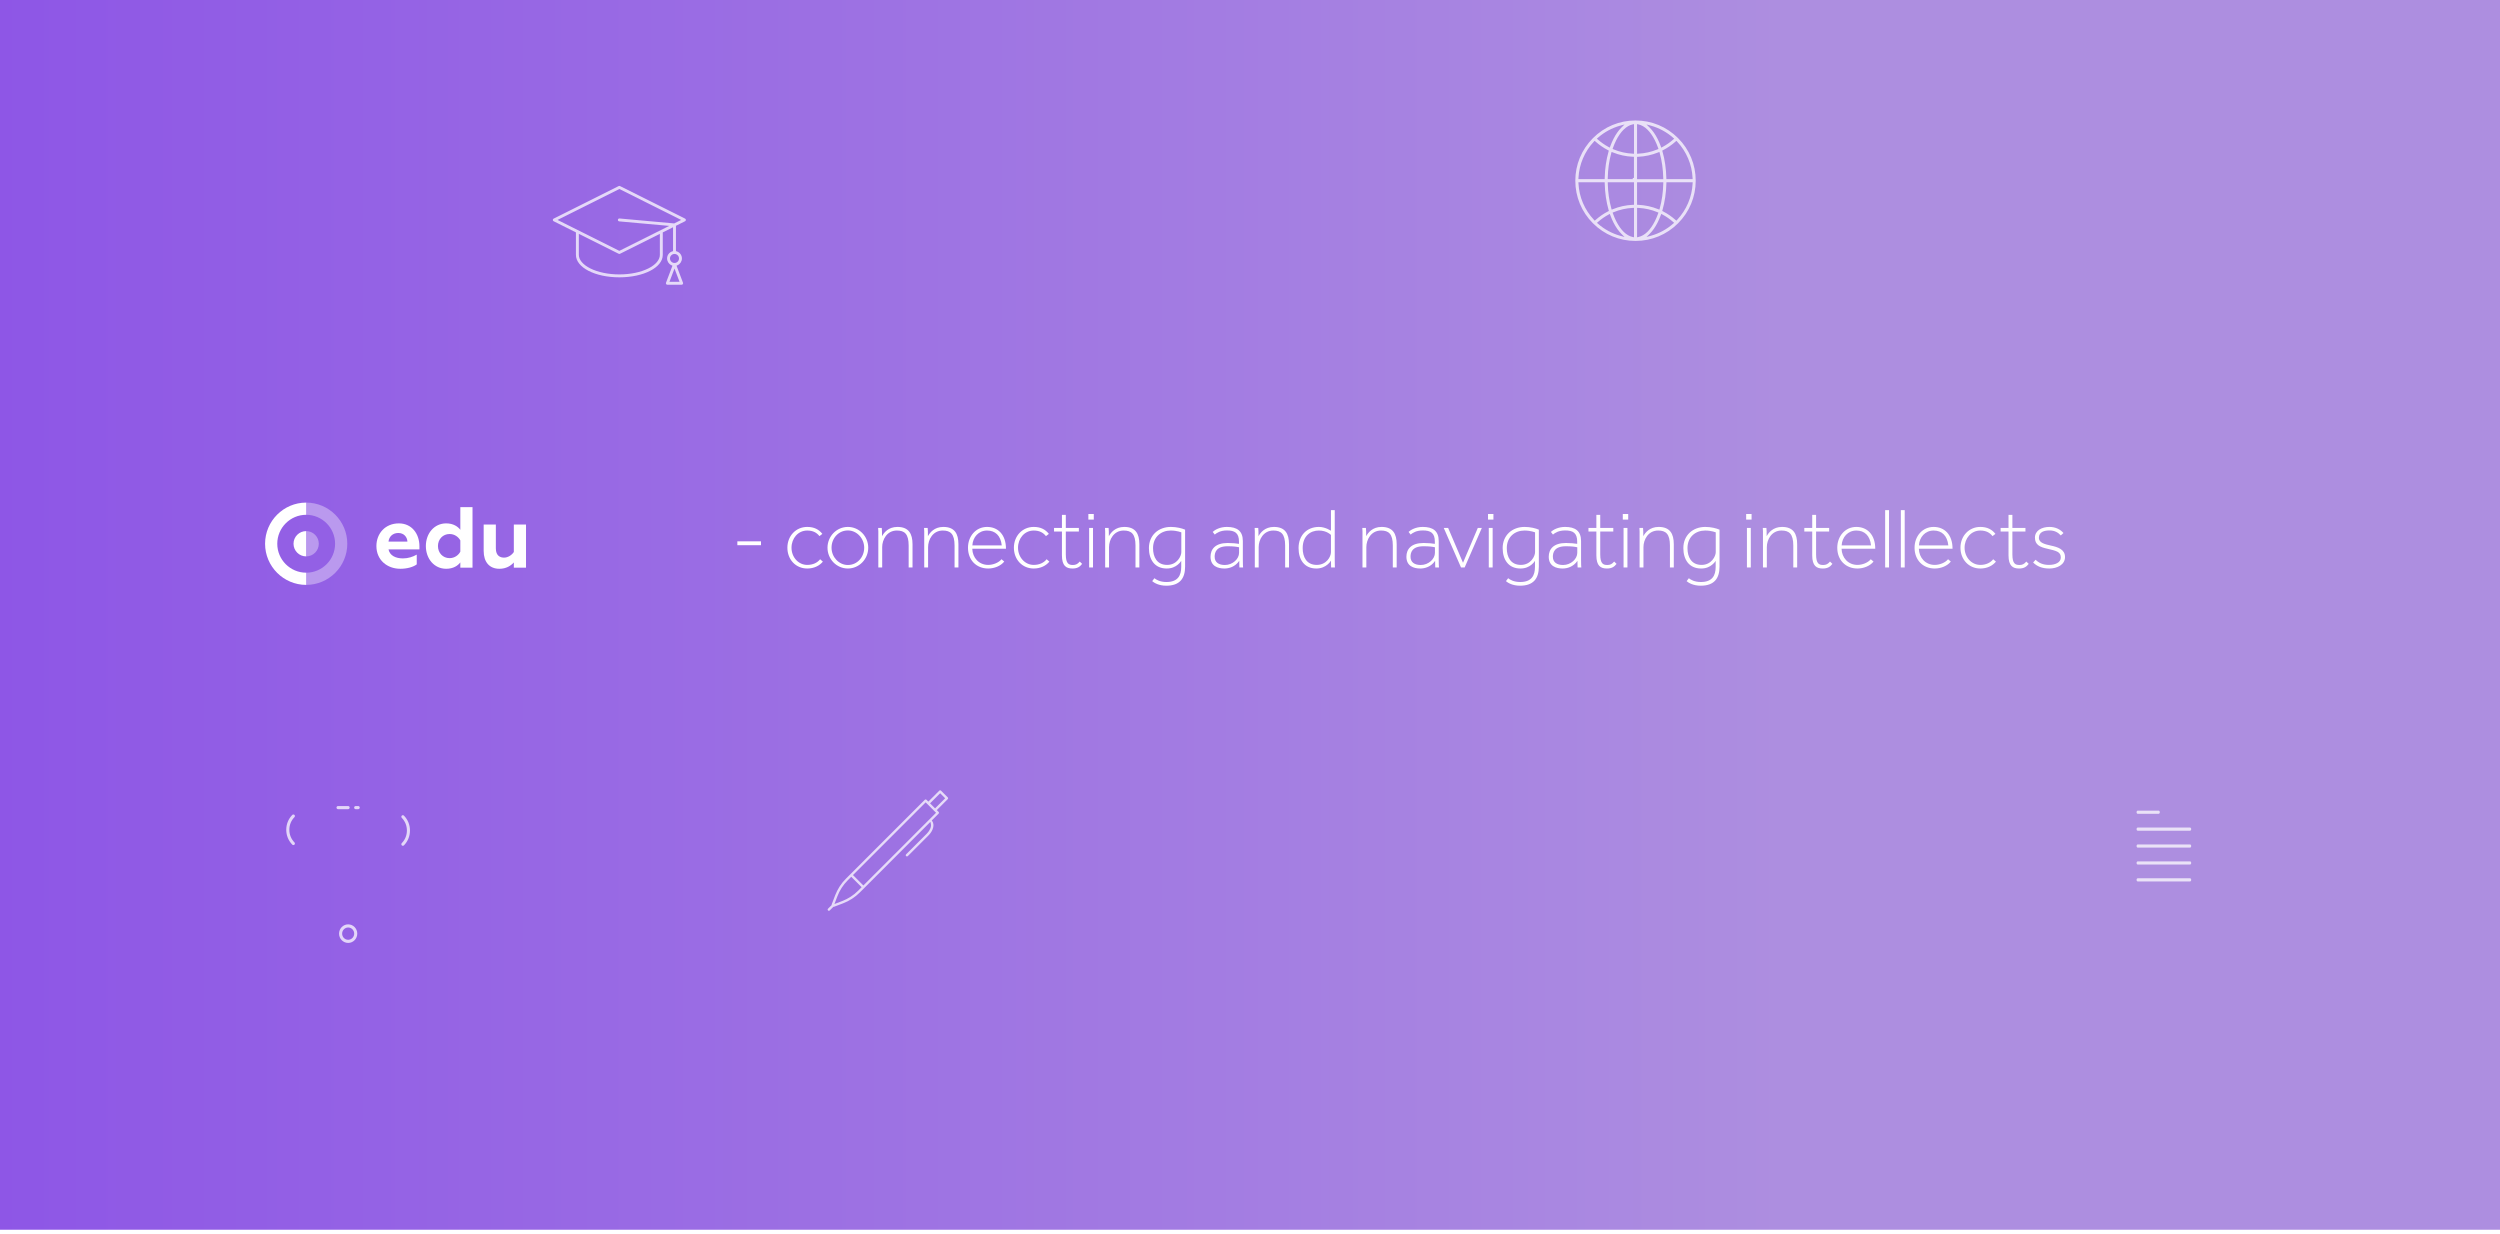 <svg width="320" height="158" viewBox="0 0 320 158" version="1.1" xmlns="http://www.w3.org/2000/svg" xmlns:xlink="http://www.w3.org/1999/xlink">
<title>Rectangle 2</title>
<desc>Created using Figma</desc>
<g id="Canvas" transform="translate(-5622 -814)">
<rect x="5622" y="814" width="320" height="158" fill="#FFFFFF"/>
<clipPath id="clip-0" clip-rule="evenodd">
<path d="M 5622 763L 5942 763L 5942 1661L 5622 1661L 5622 763Z" fill="#FFFFFF"/>
</clipPath>
<g id="Small Screen Copy 3" clip-path="url(#clip-0)">
<g id="Rectangle Copy 2">
<use xlink:href="#path0_fill" transform="translate(5622 763)" fill="#F9F9F9"/>
</g>
<g id="Rectangle" filter="url(#filter0_d)">
<use xlink:href="#path1_fill" transform="translate(5616 814.812)" fill="#FFFFFF"/>
</g>
<g id="Rectangle 2">
<use xlink:href="#path2_fill" transform="translate(5617 814)" fill="url(#paint2_linear)"/>
</g>
<g id="Fill 1" opacity="0.739">
<use xlink:href="#path3_fill" transform="translate(5823.64 829.42)" fill="#FFFFFF"/>
</g>
<g id="Fill 1" opacity="0.739">
<use xlink:href="#path4_fill" transform="translate(5692.76 837.797)" fill="#FFFFFF"/>
</g>
<g id="Fill 1" opacity="0.739">
<use xlink:href="#path5_fill" transform="translate(5727.94 915.159)" fill="#FFFFFF"/>
</g>
<g id="- connecting and nav">
<use xlink:href="#path6_fill" transform="translate(5715.49 876.638)" fill="#FFFFFF"/>
</g>
<g id="Group 2">
<g id="Page 1">
<g id="Fill 1">
<use xlink:href="#path7_fill" transform="translate(5670.18 880.993)" fill="#FFFFFF"/>
</g>
<g id="Fill 3">
<use xlink:href="#path8_fill" transform="translate(5676.51 878.911)" fill="#FFFFFF"/>
</g>
<g id="Fill 5">
<use xlink:href="#path9_fill" transform="translate(5683.91 881.136)" fill="#FFFFFF"/>
</g>
<mask id="mask0_outline" mask-type="alpha">
<g id="Clip 8">
<use xlink:href="#path10_fill" transform="translate(5649.31 875.012)" fill="#FFFFFF"/>
</g>
</mask>
<g id="Fill 7" mask="url(#mask0_outline)">
<use xlink:href="#path11_fill" transform="translate(5690.78 878.734)" fill="#FFFFFF"/>
</g>
<g id="Fill 9" mask="url(#mask0_outline)">
<use xlink:href="#path12_fill" transform="translate(5694.1 878.911)" fill="#FFFFFF"/>
</g>
<g id="Fill 10" mask="url(#mask0_outline)">
<use xlink:href="#path13_fill" transform="translate(5701.22 878.911)" fill="#FFFFFF"/>
</g>
<g id="Fill 11" mask="url(#mask0_outline)">
<use xlink:href="#path7_fill" transform="translate(5704.37 880.993)" fill="#FFFFFF"/>
</g>
</g>
<g id="Group">
<g id="Fill 12">
<use xlink:href="#path14_fill" transform="translate(5655.93 878.332)" fill="#FFFFFF"/>
</g>
<g id="Fill 13">
<use xlink:href="#path15_fill" transform="translate(5659.57 881.981)" fill="#FFFFFF"/>
</g>
<g id="Fill 14" opacity="0.356">
<use xlink:href="#path16_fill" transform="translate(5661.19 878.332)" fill="#FFFFFF"/>
</g>
<g id="Fill 15" opacity="0.356">
<use xlink:href="#path17_fill" transform="translate(5661.19 881.981)" fill="#FFFFFF"/>
</g>
</g>
</g>
<g id="Page 1" opacity="0.739">
<g id="Group 3">
<mask id="mask1_outline" mask-type="alpha">
<g id="Clip 2">
<use xlink:href="#path18_fill" transform="translate(5661.2 916.186)" fill="#FFFFFF"/>
</g>
</mask>
<g id="Fill 1" mask="url(#mask1_outline)">
<use xlink:href="#path19_fill" transform="translate(5661.2 916.186)" fill="#FFFFFF"/>
</g>
</g>
<g id="Fill 4">
<use xlink:href="#path20_fill" transform="translate(5665.4 932.317)" fill="#FFFFFF"/>
</g>
<g id="Fill 6">
<use xlink:href="#path21_fill" transform="translate(5665.07 917.173)" fill="#FFFFFF"/>
</g>
<g id="Fill 8">
<use xlink:href="#path22_fill" transform="translate(5667.33 917.173)" fill="#FFFFFF"/>
</g>
<g id="Group 12">
<mask id="mask2_outline" mask-type="alpha">
<g id="Clip 11">
<use xlink:href="#path23_fill" transform="translate(5674.73 917.596)" fill="#FFFFFF"/>
</g>
</mask>
<g id="Fill 10" mask="url(#mask2_outline)">
<use xlink:href="#path24_fill" transform="translate(5674.73 917.596)" fill="#FFFFFF"/>
</g>
</g>
<g id="Fill 13">
<use xlink:href="#path25_fill" transform="translate(5673.37 918.345)" fill="#FFFFFF"/>
</g>
<g id="Group 17">
<mask id="mask3_outline" mask-type="alpha">
<g id="Clip 16">
<use xlink:href="#path26_fill" transform="translate(5657 917.596)" fill="#FFFFFF"/>
</g>
</mask>
<g id="Fill 15" mask="url(#mask3_outline)">
<use xlink:href="#path27_fill" transform="translate(5657 917.596)" fill="#FFFFFF"/>
</g>
</g>
<g id="Fill 18">
<use xlink:href="#path28_fill" transform="translate(5658.64 918.253)" fill="#FFFFFF"/>
</g>
</g>
<g id="Page 1" opacity="0.739">
<g id="Fill 1">
<use xlink:href="#path29_fill" transform="translate(5895.48 919.926)" fill="#FFFFFF"/>
</g>
<g id="Fill 3">
<use xlink:href="#path30_fill" transform="translate(5895.48 917.762)" fill="#FFFFFF"/>
</g>
<g id="Fill 5">
<use xlink:href="#path31_fill" transform="translate(5895.48 922.089)" fill="#FFFFFF"/>
</g>
<g id="Fill 7">
<use xlink:href="#path32_fill" transform="translate(5895.48 924.255)" fill="#FFFFFF"/>
</g>
<g id="Fill 9">
<use xlink:href="#path33_fill" transform="translate(5895.48 926.419)" fill="#FFFFFF"/>
</g>
<g id="Group 13">
<mask id="mask4_outline" mask-type="alpha">
<g id="Clip 12">
<use xlink:href="#path34_fill" transform="translate(5892 913.162)" fill="#FFFFFF"/>
</g>
</mask>
<g id="Fill 11" mask="url(#mask4_outline)">
<use xlink:href="#path35_fill" transform="translate(5892 913.162)" fill="#FFFFFF"/>
</g>
</g>
</g>
</g>
</g>
<defs>
<filter id="filter0_d" filterUnits="userSpaceOnUse" x="5622" y="814" width="320" height="389" color-interpolation-filters="sRGB">
<feFlood flood-opacity="0" result="BackgroundImageFix"/>
<feColorMatrix in="SourceAlpha" type="matrix" values="0 0 0 0 0 0 0 0 0 0 0 0 0 0 0 0 0 0 255 0"/>
<feOffset dx="0" dy="2"/>
<feGaussianBlur stdDeviation="1"/>
<feColorMatrix type="matrix" values="0 0 0 0 0 0 0 0 0 0 0 0 0 0 0 0 0 0 0.123 0"/>
<feBlend mode="normal" in2="BackgroundImageFix" result="effect1_dropShadow"/>
<feBlend mode="normal" in="SourceGraphic" in2="effect1_dropShadow" result="shape"/>
</filter>
<linearGradient id="paint2_linear" x1="0" y1="0" x2="1" y2="0" gradientUnits="userSpaceOnUse" gradientTransform="matrix(233.584 0 0 107.247 1.04961e-14 78.703)">
<stop offset="0" stop-color="#8D55E6"/>
<stop offset="1" stop-color="#AD8EE0"/>
</linearGradient>
<path id="path0_fill" fill-rule="evenodd" d="M 0 0L 320 0L 320 1053L 0 1053L 0 0Z"/>
<path id="path1_fill" fill-rule="evenodd" d="M 0 4C 0 1.791 1.791 0 4 0L 324 0C 326.209 0 328 1.791 328 4L 328 380.188C 328 382.398 326.209 384.188 324 384.188L 4 384.188C 1.791 384.188 0 382.398 0 380.188L 0 4Z"/>
<path id="path2_fill" fill-rule="evenodd" d="M 0 4C 0 1.791 1.791 0 4 0L 338.83 0C 341.039 0 342.83 1.791 342.83 4L 342.83 157.406L 0 157.406L 0 4Z"/>
<path id="path3_fill" fill-rule="evenodd" d="M 13.036 12.719L 12.933 12.829L 12.819 12.729C 12.338 12.3 11.806 11.934 11.238 11.64L 11.124 11.581L 11.16 11.458C 11.457 10.43 11.629 9.255 11.657 8.06L 11.661 7.908L 15.024 7.908L 15.016 8.071C 14.928 9.802 14.224 11.453 13.036 12.719ZM 12.515 13.218C 11.701 13.933 10.723 14.464 9.685 14.753L 9.11 14.914L 9.534 14.493C 9.902 14.127 10.24 13.643 10.538 13.053C 10.678 12.78 10.812 12.468 10.938 12.125L 11 11.957L 11.158 12.042C 11.643 12.303 12.1 12.62 12.515 12.983L 12.649 13.101L 12.515 13.218ZM 7.906 14.955L 7.906 11.184L 8.07 11.192C 8.918 11.235 9.737 11.418 10.505 11.737L 10.642 11.794L 10.592 11.933C 10.469 12.275 10.333 12.596 10.187 12.885C 9.605 14.036 8.882 14.737 8.095 14.912L 7.906 14.955ZM 7.903 7.908L 11.263 7.908L 11.259 8.067C 11.233 9.195 11.081 10.265 10.808 11.248L 10.761 11.416L 10.6 11.351C 9.788 11.024 8.93 10.837 8.052 10.797L 7.903 10.79L 7.903 7.908ZM 7.903 4.656L 8.052 4.649C 8.926 4.609 9.785 4.421 10.603 4.092L 10.764 4.027L 10.811 4.195C 11.08 5.168 11.23 6.232 11.256 7.357L 11.26 7.516L 7.903 7.516L 7.903 4.656ZM 7.903 0.466L 8.093 0.508C 8.879 0.683 9.602 1.384 10.184 2.535C 10.337 2.839 10.476 3.166 10.596 3.507L 10.645 3.646L 10.509 3.703C 9.731 4.024 8.91 4.208 8.067 4.251L 7.903 4.259L 7.903 0.466ZM 9.682 0.667C 10.724 0.959 11.707 1.493 12.525 2.212L 12.658 2.329L 12.525 2.446C 12.117 2.807 11.658 3.126 11.162 3.394L 11.002 3.48L 10.941 3.31C 10.822 2.977 10.685 2.659 10.535 2.365C 10.239 1.778 9.901 1.295 9.531 0.928L 9.105 0.506L 9.682 0.667ZM 12.939 2.603L 13.043 2.714C 14.226 3.979 14.925 5.625 15.01 7.349L 15.018 7.513L 11.655 7.513L 11.651 7.361C 11.623 6.168 11.453 4.999 11.16 3.981L 11.124 3.858L 11.238 3.799C 11.801 3.51 12.335 3.142 12.826 2.704L 12.939 2.603ZM 7.512 4.259L 7.348 4.251C 6.502 4.208 5.68 4.024 4.906 3.703L 4.77 3.646L 4.819 3.507C 4.94 3.165 5.079 2.838 5.231 2.535C 5.813 1.384 6.536 0.683 7.322 0.508L 7.512 0.466L 7.512 4.259ZM 7.512 10.79L 7.363 10.797C 6.484 10.834 5.627 11.021 4.816 11.351L 4.654 11.416L 4.607 11.248C 4.334 10.265 4.182 9.195 4.155 8.067L 4.152 7.908L 7.512 7.908L 7.512 10.79ZM 7.511 14.955L 7.322 14.912C 6.536 14.737 5.813 14.036 5.231 12.885C 5.083 12.593 4.951 12.282 4.825 11.933L 4.775 11.794L 4.912 11.737C 5.69 11.415 6.509 11.232 7.349 11.192L 7.511 11.185L 7.511 14.955ZM 5.732 14.756C 4.695 14.464 3.717 13.933 2.903 13.221L 2.769 13.104L 2.903 12.987C 3.318 12.623 3.775 12.306 4.26 12.045L 4.418 11.961L 4.48 12.129C 4.605 12.471 4.74 12.782 4.879 13.056C 5.175 13.641 5.513 14.125 5.884 14.496L 6.306 14.918L 5.732 14.756ZM 2.488 12.83L 2.385 12.719C 1.193 11.453 0.49 9.802 0.405 8.071L 0.396 7.908L 3.76 7.908L 3.764 8.06C 3.792 9.254 3.964 10.43 4.261 11.458L 4.297 11.581L 4.183 11.64C 3.608 11.938 3.075 12.304 2.602 12.729L 2.488 12.83ZM 0.405 7.349C 0.49 5.625 1.188 3.979 2.371 2.714L 2.475 2.603L 2.588 2.704C 3.071 3.134 3.605 3.503 4.177 3.8L 4.29 3.858L 4.255 3.981C 3.958 5.015 3.788 6.183 3.764 7.36L 3.76 7.513L 0.396 7.513L 0.405 7.349ZM 4.644 4.023L 4.806 4.089C 5.617 4.419 6.475 4.605 7.356 4.643L 7.505 4.649L 7.505 7.357L 7.353 7.357L 7.353 7.513L 4.148 7.513L 4.152 7.354C 4.178 6.228 4.328 5.165 4.597 4.192L 4.644 4.023ZM 2.89 2.212C 3.707 1.493 4.69 0.959 5.732 0.667L 6.309 0.506L 5.884 0.927C 5.517 1.292 5.179 1.775 4.88 2.365C 4.732 2.659 4.596 2.978 4.473 3.311L 4.411 3.479L 4.253 3.394C 3.765 3.13 3.306 2.811 2.89 2.446L 2.756 2.33L 2.89 2.212ZM 13.153 2.26C 11.7 0.802 9.766 0 7.706 0C 5.646 0 3.711 0.802 2.259 2.26C 0.802 3.72 0 5.656 0 7.71C 0 9.771 0.802 11.707 2.258 13.161C 3.718 14.618 5.652 15.42 7.706 15.42C 9.765 15.42 11.7 14.618 13.153 13.161C 14.609 11.701 15.411 9.765 15.411 7.71C 15.411 5.649 14.609 3.714 13.153 2.26Z"/>
<path id="path4_fill" fill-rule="evenodd" d="M 15.536 4.801L 8.533 4.168C 8.427 4.157 8.34 4.236 8.331 4.337C 8.321 4.44 8.397 4.53 8.5 4.54L 14.901 5.118L 8.517 8.313L 0.604 4.354L 8.517 0.395L 16.429 4.354L 15.536 4.801ZM 16.153 9.286C 16.153 9.604 15.894 9.863 15.576 9.863C 15.257 9.863 14.998 9.604 14.998 9.286C 14.998 8.968 15.256 8.71 15.573 8.708L 15.575 8.708C 15.895 8.71 16.153 8.968 16.153 9.286ZM 16.22 12.276L 14.932 12.276L 15.576 10.577L 16.22 12.276ZM 13.702 8.827C 13.702 9.461 13.166 10.093 12.232 10.56C 11.242 11.055 9.923 11.328 8.517 11.328C 7.11 11.328 5.791 11.055 4.801 10.56C 3.867 10.093 3.331 9.461 3.331 8.827L 3.331 6.136L 8.433 8.688C 8.484 8.714 8.548 8.714 8.6 8.688L 13.702 6.136L 13.702 8.827ZM 16.93 4.186L 8.6 0.019C 8.548 -0.006 8.485 -0.006 8.433 0.019L 0.103 4.187C 0.04 4.219 0 4.283 0 4.354C 0 4.425 0.039 4.489 0.103 4.52L 2.958 5.949L 2.958 8.827C 2.958 10.439 5.4 11.701 8.517 11.701C 11.634 11.701 14.075 10.439 14.075 8.827L 14.075 5.949L 15.389 5.292L 15.389 8.344L 15.27 8.385C 14.884 8.516 14.625 8.878 14.625 9.286C 14.625 9.65 14.838 9.987 15.168 10.145L 15.314 10.214L 14.487 12.396C 14.466 12.454 14.473 12.518 14.508 12.568C 14.543 12.619 14.601 12.649 14.662 12.649L 16.49 12.649C 16.551 12.649 16.608 12.619 16.643 12.569C 16.678 12.518 16.686 12.454 16.664 12.396L 15.838 10.214L 15.983 10.145C 16.313 9.987 16.526 9.65 16.526 9.286C 16.526 8.878 16.267 8.517 15.881 8.385L 15.762 8.344L 15.762 5.105L 16.93 4.521C 16.994 4.489 17.033 4.425 17.033 4.354C 17.033 4.283 16.994 4.219 16.93 4.186Z"/>
<path id="path5_fill" fill-rule="evenodd" d="M 13.75 2.311L 13.107 1.668L 14.4 0.375L 15.042 1.018L 13.75 2.311ZM 4.571 12.181L 3.242 10.85L 3.353 10.739L 12.543 1.545L 13.873 2.875L 4.571 12.181ZM 3.9 12.852C 3.315 13.437 2.627 13.883 1.854 14.178L 0.868 14.555L 1.244 13.569C 1.539 12.796 1.985 12.107 2.57 11.522L 3.021 11.071L 4.351 12.401L 3.9 12.852ZM 14.51 0.044C 14.45 -0.015 14.348 -0.015 14.289 0.044L 12.886 1.448L 12.653 1.214C 12.624 1.185 12.585 1.169 12.543 1.169C 12.501 1.169 12.462 1.185 12.433 1.214L 2.349 11.302C 1.734 11.918 1.264 12.643 0.953 13.458L 0.524 14.583C 0.518 14.598 0.515 14.614 0.514 14.631L 0.511 14.692L 0.046 15.157C -0.015 15.218 -0.015 15.317 0.046 15.378C 0.105 15.437 0.207 15.437 0.266 15.378L 0.731 14.912L 0.792 14.909C 0.809 14.909 0.825 14.905 0.84 14.899L 1.965 14.47C 2.779 14.159 3.504 13.689 4.12 13.073L 13.151 4.038L 13.215 4.316C 13.293 4.661 13.085 5.153 12.697 5.541L 10.04 8.199C 9.979 8.26 9.979 8.359 10.04 8.419C 10.099 8.478 10.201 8.478 10.261 8.419L 12.918 5.761C 13.214 5.465 13.422 5.113 13.504 4.771C 13.578 4.462 13.541 4.178 13.399 3.972L 13.325 3.864L 14.203 2.986C 14.232 2.956 14.249 2.917 14.249 2.875C 14.249 2.834 14.232 2.795 14.203 2.765L 13.97 2.532L 15.373 1.128C 15.434 1.067 15.434 0.969 15.373 0.908L 14.51 0.044Z"/>
<path id="path6_fill" d="M 0.891 7.151L 3.916 7.151L 3.916 6.656L 0.891 6.656L 0.891 7.151ZM 11.486 8.944C 11.145 9.384 10.573 9.67 9.836 9.67C 8.692 9.67 7.823 8.669 7.823 7.47C 7.823 6.271 8.659 5.27 9.836 5.27C 10.573 5.27 11.057 5.545 11.398 5.985L 11.772 5.699C 11.332 5.138 10.727 4.808 9.836 4.808C 8.384 4.808 7.295 5.963 7.295 7.47C 7.295 8.977 8.362 10.132 9.836 10.132C 10.716 10.132 11.409 9.769 11.838 9.252L 11.486 8.944ZM 15.037 10.132C 16.478 10.132 17.644 8.933 17.644 7.47C 17.644 6.007 16.478 4.808 15.037 4.808C 13.596 4.808 12.43 6.007 12.43 7.47C 12.43 8.933 13.596 10.132 15.037 10.132ZM 15.037 9.681C 13.882 9.681 12.947 8.658 12.947 7.47C 12.947 6.249 13.849 5.259 15.037 5.259C 16.192 5.259 17.127 6.282 17.127 7.47C 17.127 8.691 16.225 9.681 15.037 9.681ZM 18.935 10L 19.43 10L 19.43 7.393C 19.43 6.436 20.035 5.27 21.311 5.27C 22.279 5.27 22.818 5.688 22.818 7.195L 22.818 10L 23.313 10L 23.313 7.03C 23.313 5.666 22.818 4.808 21.377 4.808C 20.222 4.808 19.65 5.545 19.408 5.996C 19.408 5.435 19.408 5.259 19.375 4.94L 18.913 4.94C 18.946 5.27 18.935 5.446 18.935 6.007L 18.935 10ZM 24.811 10L 25.306 10L 25.306 7.393C 25.306 6.436 25.911 5.27 27.187 5.27C 28.155 5.27 28.694 5.688 28.694 7.195L 28.694 10L 29.189 10L 29.189 7.03C 29.189 5.666 28.694 4.808 27.253 4.808C 26.098 4.808 25.526 5.545 25.284 5.996C 25.284 5.435 25.284 5.259 25.251 4.94L 24.789 4.94C 24.822 5.27 24.811 5.446 24.811 6.007L 24.811 10ZM 34.702 8.944C 34.35 9.384 33.624 9.67 32.997 9.67C 31.809 9.67 30.995 8.757 30.962 7.602L 35.274 7.602C 35.274 5.787 34.24 4.808 32.854 4.808C 31.413 4.808 30.412 6.007 30.412 7.47C 30.412 9.054 31.49 10.132 32.997 10.132C 33.789 10.132 34.614 9.802 35.054 9.241L 34.702 8.944ZM 30.973 7.173C 31.028 6.117 31.776 5.27 32.854 5.27C 33.91 5.27 34.603 5.93 34.735 7.173L 30.973 7.173ZM 40.479 8.944C 40.138 9.384 39.566 9.67 38.829 9.67C 37.685 9.67 36.816 8.669 36.816 7.47C 36.816 6.271 37.652 5.27 38.829 5.27C 39.566 5.27 40.05 5.545 40.391 5.985L 40.765 5.699C 40.325 5.138 39.72 4.808 38.829 4.808C 37.377 4.808 36.288 5.963 36.288 7.47C 36.288 8.977 37.355 10.132 38.829 10.132C 39.709 10.132 40.402 9.769 40.831 9.252L 40.479 8.944ZM 42.438 8.449C 42.438 9.802 42.989 10.132 43.791 10.132C 44.397 10.132 44.727 9.923 45.023 9.538L 44.715 9.241C 44.452 9.56 44.209 9.681 43.846 9.681C 43.319 9.681 42.934 9.527 42.934 8.328L 42.934 5.402L 44.605 5.402L 44.605 4.94L 42.934 4.94L 42.934 3.268L 42.438 3.268L 42.438 4.94L 41.426 4.94L 41.426 5.402L 42.438 5.402L 42.438 8.449ZM 45.821 3.873L 46.514 3.873L 46.514 3.158L 45.821 3.158L 45.821 3.873ZM 45.92 10L 46.415 10L 46.415 4.94L 45.92 4.94L 45.92 10ZM 47.971 10L 48.466 10L 48.466 7.393C 48.466 6.436 49.071 5.27 50.347 5.27C 51.315 5.27 51.854 5.688 51.854 7.195L 51.854 10L 52.349 10L 52.349 7.03C 52.349 5.666 51.854 4.808 50.413 4.808C 49.258 4.808 48.686 5.545 48.444 5.996C 48.444 5.435 48.444 5.259 48.411 4.94L 47.949 4.94C 47.982 5.27 47.971 5.446 47.971 6.007L 47.971 10ZM 57.719 8.042C 57.719 8.548 57.18 9.67 55.904 9.67C 54.595 9.67 54.1 8.658 54.1 7.525C 54.1 6.073 55.145 5.27 56.366 5.27C 56.795 5.27 57.125 5.336 57.356 5.391C 57.488 5.424 57.609 5.457 57.719 5.501L 57.719 8.042ZM 53.99 11.749C 54.232 11.958 54.826 12.332 55.794 12.332C 57.521 12.332 58.203 11.397 58.203 9.89L 58.203 5.16C 57.807 4.984 57.114 4.808 56.377 4.808C 54.793 4.808 53.572 5.875 53.572 7.514C 53.572 8.977 54.298 10.132 55.849 10.132C 56.498 10.132 56.949 9.901 57.257 9.648C 57.444 9.505 57.587 9.34 57.708 9.153L 57.708 9.923C 57.708 11.023 57.279 11.859 55.816 11.859C 54.991 11.859 54.507 11.562 54.276 11.375L 53.99 11.749ZM 65.11 8.13C 65.11 8.9 64.296 9.681 63.295 9.681C 62.536 9.681 61.986 9.362 61.986 8.625C 61.986 8.119 62.151 7.283 63.647 7.283C 64.362 7.283 64.802 7.338 65.11 7.415L 65.11 8.13ZM 65.627 10L 65.605 9.692C 65.594 9.505 65.594 9.241 65.594 8.944L 65.594 6.612C 65.594 5.325 64.857 4.808 63.548 4.808C 62.657 4.808 62.008 5.182 61.733 5.446L 61.997 5.787C 62.261 5.567 62.723 5.259 63.559 5.259C 64.56 5.259 65.099 5.578 65.099 6.689L 65.099 6.975C 64.758 6.92 64.274 6.865 63.658 6.865C 62.074 6.865 61.458 7.646 61.458 8.625C 61.458 9.824 62.393 10.132 63.24 10.132C 63.812 10.132 64.604 9.923 65.132 9.153C 65.132 9.428 65.132 9.637 65.143 9.78C 65.143 9.857 65.143 9.934 65.154 10L 65.627 10ZM 67.125 10L 67.62 10L 67.62 7.393C 67.62 6.436 68.225 5.27 69.501 5.27C 70.469 5.27 71.008 5.688 71.008 7.195L 71.008 10L 71.503 10L 71.503 7.03C 71.503 5.666 71.008 4.808 69.567 4.808C 68.412 4.808 67.84 5.545 67.598 5.996C 67.598 5.435 67.598 5.259 67.565 4.94L 67.103 4.94C 67.136 5.27 67.125 5.446 67.125 6.007L 67.125 10ZM 77.379 10C 77.368 9.912 77.368 9.813 77.368 9.692C 77.357 9.505 77.357 9.241 77.357 8.944L 77.357 2.663L 76.873 2.663L 76.873 5.292C 76.73 5.204 76.576 5.127 76.411 5.05C 76.114 4.929 75.762 4.808 75.333 4.808C 73.804 4.808 72.726 5.875 72.726 7.514C 72.726 8.977 73.452 10.132 75.003 10.132C 75.663 10.132 76.125 9.879 76.433 9.626C 76.62 9.483 76.763 9.307 76.873 9.12C 76.873 9.329 76.873 9.549 76.884 9.714C 76.884 9.813 76.884 9.901 76.895 10L 77.379 10ZM 76.873 8.042C 76.873 8.625 76.29 9.67 75.058 9.67C 73.749 9.67 73.254 8.658 73.254 7.525C 73.254 5.93 74.277 5.27 75.322 5.27C 75.839 5.27 76.235 5.413 76.488 5.556C 76.631 5.633 76.763 5.732 76.873 5.831L 76.873 8.042ZM 80.907 10L 81.402 10L 81.402 7.393C 81.402 6.436 82.007 5.27 83.283 5.27C 84.251 5.27 84.79 5.688 84.79 7.195L 84.79 10L 85.285 10L 85.285 7.03C 85.285 5.666 84.79 4.808 83.349 4.808C 82.194 4.808 81.622 5.545 81.38 5.996C 81.38 5.435 81.38 5.259 81.347 4.94L 80.885 4.94C 80.918 5.27 80.907 5.446 80.907 6.007L 80.907 10ZM 90.182 8.13C 90.182 8.9 89.368 9.681 88.367 9.681C 87.608 9.681 87.058 9.362 87.058 8.625C 87.058 8.119 87.223 7.283 88.719 7.283C 89.434 7.283 89.874 7.338 90.182 7.415L 90.182 8.13ZM 90.699 10L 90.677 9.692C 90.666 9.505 90.666 9.241 90.666 8.944L 90.666 6.612C 90.666 5.325 89.929 4.808 88.62 4.808C 87.729 4.808 87.08 5.182 86.805 5.446L 87.069 5.787C 87.333 5.567 87.795 5.259 88.631 5.259C 89.632 5.259 90.171 5.578 90.171 6.689L 90.171 6.975C 89.83 6.92 89.346 6.865 88.73 6.865C 87.146 6.865 86.53 7.646 86.53 8.625C 86.53 9.824 87.465 10.132 88.312 10.132C 88.884 10.132 89.676 9.923 90.204 9.153C 90.204 9.428 90.204 9.637 90.215 9.78C 90.215 9.857 90.215 9.934 90.226 10L 90.699 10ZM 93.522 10L 93.984 10L 96.184 4.94L 95.667 4.94L 93.775 9.395L 91.872 4.94L 91.311 4.94L 93.522 10ZM 96.975 3.873L 97.668 3.873L 97.668 3.158L 96.975 3.158L 96.975 3.873ZM 97.074 10L 97.569 10L 97.569 4.94L 97.074 4.94L 97.074 10ZM 102.998 8.042C 102.998 8.548 102.459 9.67 101.183 9.67C 99.874 9.67 99.379 8.658 99.379 7.525C 99.379 6.073 100.424 5.27 101.645 5.27C 102.074 5.27 102.404 5.336 102.635 5.391C 102.767 5.424 102.888 5.457 102.998 5.501L 102.998 8.042ZM 99.269 11.749C 99.511 11.958 100.105 12.332 101.073 12.332C 102.8 12.332 103.482 11.397 103.482 9.89L 103.482 5.16C 103.086 4.984 102.393 4.808 101.656 4.808C 100.072 4.808 98.851 5.875 98.851 7.514C 98.851 8.977 99.577 10.132 101.128 10.132C 101.777 10.132 102.228 9.901 102.536 9.648C 102.723 9.505 102.866 9.34 102.987 9.153L 102.987 9.923C 102.987 11.023 102.558 11.859 101.095 11.859C 100.27 11.859 99.786 11.562 99.555 11.375L 99.269 11.749ZM 108.401 8.13C 108.401 8.9 107.587 9.681 106.586 9.681C 105.827 9.681 105.277 9.362 105.277 8.625C 105.277 8.119 105.442 7.283 106.938 7.283C 107.653 7.283 108.093 7.338 108.401 7.415L 108.401 8.13ZM 108.918 10L 108.896 9.692C 108.885 9.505 108.885 9.241 108.885 8.944L 108.885 6.612C 108.885 5.325 108.148 4.808 106.839 4.808C 105.948 4.808 105.299 5.182 105.024 5.446L 105.288 5.787C 105.552 5.567 106.014 5.259 106.85 5.259C 107.851 5.259 108.39 5.578 108.39 6.689L 108.39 6.975C 108.049 6.92 107.565 6.865 106.949 6.865C 105.365 6.865 104.749 7.646 104.749 8.625C 104.749 9.824 105.684 10.132 106.531 10.132C 107.103 10.132 107.895 9.923 108.423 9.153C 108.423 9.428 108.423 9.637 108.434 9.78C 108.434 9.857 108.434 9.934 108.445 10L 108.918 10ZM 110.845 8.449C 110.845 9.802 111.395 10.132 112.198 10.132C 112.803 10.132 113.133 9.923 113.43 9.538L 113.122 9.241C 112.858 9.56 112.616 9.681 112.253 9.681C 111.725 9.681 111.34 9.527 111.34 8.328L 111.34 5.402L 113.012 5.402L 113.012 4.94L 111.34 4.94L 111.34 3.268L 110.845 3.268L 110.845 4.94L 109.833 4.94L 109.833 5.402L 110.845 5.402L 110.845 8.449ZM 114.227 3.873L 114.92 3.873L 114.92 3.158L 114.227 3.158L 114.227 3.873ZM 114.326 10L 114.821 10L 114.821 4.94L 114.326 4.94L 114.326 10ZM 116.378 10L 116.873 10L 116.873 7.393C 116.873 6.436 117.478 5.27 118.754 5.27C 119.722 5.27 120.261 5.688 120.261 7.195L 120.261 10L 120.756 10L 120.756 7.03C 120.756 5.666 120.261 4.808 118.82 4.808C 117.665 4.808 117.093 5.545 116.851 5.996C 116.851 5.435 116.851 5.259 116.818 4.94L 116.356 4.94C 116.389 5.27 116.378 5.446 116.378 6.007L 116.378 10ZM 126.126 8.042C 126.126 8.548 125.587 9.67 124.311 9.67C 123.002 9.67 122.507 8.658 122.507 7.525C 122.507 6.073 123.552 5.27 124.773 5.27C 125.202 5.27 125.532 5.336 125.763 5.391C 125.895 5.424 126.016 5.457 126.126 5.501L 126.126 8.042ZM 122.397 11.749C 122.639 11.958 123.233 12.332 124.201 12.332C 125.928 12.332 126.61 11.397 126.61 9.89L 126.61 5.16C 126.214 4.984 125.521 4.808 124.784 4.808C 123.2 4.808 121.979 5.875 121.979 7.514C 121.979 8.977 122.705 10.132 124.256 10.132C 124.905 10.132 125.356 9.901 125.664 9.648C 125.851 9.505 125.994 9.34 126.115 9.153L 126.115 9.923C 126.115 11.023 125.686 11.859 124.223 11.859C 123.398 11.859 122.914 11.562 122.683 11.375L 122.397 11.749ZM 130.018 3.873L 130.711 3.873L 130.711 3.158L 130.018 3.158L 130.018 3.873ZM 130.117 10L 130.612 10L 130.612 4.94L 130.117 4.94L 130.117 10ZM 132.169 10L 132.664 10L 132.664 7.393C 132.664 6.436 133.269 5.27 134.545 5.27C 135.513 5.27 136.052 5.688 136.052 7.195L 136.052 10L 136.547 10L 136.547 7.03C 136.547 5.666 136.052 4.808 134.611 4.808C 133.456 4.808 132.884 5.545 132.642 5.996C 132.642 5.435 132.642 5.259 132.609 4.94L 132.147 4.94C 132.18 5.27 132.169 5.446 132.169 6.007L 132.169 10ZM 138.474 8.449C 138.474 9.802 139.024 10.132 139.827 10.132C 140.432 10.132 140.762 9.923 141.059 9.538L 140.751 9.241C 140.487 9.56 140.245 9.681 139.882 9.681C 139.354 9.681 138.969 9.527 138.969 8.328L 138.969 5.402L 140.641 5.402L 140.641 4.94L 138.969 4.94L 138.969 3.268L 138.474 3.268L 138.474 4.94L 137.462 4.94L 137.462 5.402L 138.474 5.402L 138.474 8.449ZM 145.97 8.944C 145.618 9.384 144.892 9.67 144.265 9.67C 143.077 9.67 142.263 8.757 142.23 7.602L 146.542 7.602C 146.542 5.787 145.508 4.808 144.122 4.808C 142.681 4.808 141.68 6.007 141.68 7.47C 141.68 9.054 142.758 10.132 144.265 10.132C 145.057 10.132 145.882 9.802 146.322 9.241L 145.97 8.944ZM 142.241 7.173C 142.296 6.117 143.044 5.27 144.122 5.27C 145.178 5.27 145.871 5.93 146.003 7.173L 142.241 7.173ZM 147.809 10L 148.304 10L 148.304 2.663L 147.809 2.663L 147.809 10ZM 149.818 10L 150.313 10L 150.313 2.663L 149.818 2.663L 149.818 10ZM 155.863 8.944C 155.511 9.384 154.785 9.67 154.158 9.67C 152.97 9.67 152.156 8.757 152.123 7.602L 156.435 7.602C 156.435 5.787 155.401 4.808 154.015 4.808C 152.574 4.808 151.573 6.007 151.573 7.47C 151.573 9.054 152.651 10.132 154.158 10.132C 154.95 10.132 155.775 9.802 156.215 9.241L 155.863 8.944ZM 152.134 7.173C 152.189 6.117 152.937 5.27 154.015 5.27C 155.071 5.27 155.764 5.93 155.896 7.173L 152.134 7.173ZM 161.64 8.944C 161.299 9.384 160.727 9.67 159.99 9.67C 158.846 9.67 157.977 8.669 157.977 7.47C 157.977 6.271 158.813 5.27 159.99 5.27C 160.727 5.27 161.211 5.545 161.552 5.985L 161.926 5.699C 161.486 5.138 160.881 4.808 159.99 4.808C 158.538 4.808 157.449 5.963 157.449 7.47C 157.449 8.977 158.516 10.132 159.99 10.132C 160.87 10.132 161.563 9.769 161.992 9.252L 161.64 8.944ZM 163.6 8.449C 163.6 9.802 164.15 10.132 164.953 10.132C 165.558 10.132 165.888 9.923 166.185 9.538L 165.877 9.241C 165.613 9.56 165.371 9.681 165.008 9.681C 164.48 9.681 164.095 9.527 164.095 8.328L 164.095 5.402L 165.767 5.402L 165.767 4.94L 164.095 4.94L 164.095 3.268L 163.6 3.268L 163.6 4.94L 162.588 4.94L 162.588 5.402L 163.6 5.402L 163.6 8.449ZM 166.751 9.362C 167.224 9.835 167.862 10.132 168.819 10.132C 169.798 10.132 170.832 9.67 170.832 8.658C 170.832 7.668 169.886 7.382 169.061 7.206C 168.291 7.03 167.488 6.865 167.488 6.205C 167.488 5.424 168.203 5.259 168.852 5.259C 169.501 5.259 169.941 5.512 170.293 5.897L 170.634 5.589C 170.249 5.138 169.633 4.808 168.841 4.808C 167.873 4.808 166.982 5.259 166.982 6.183C 166.982 7.107 167.642 7.393 168.577 7.602C 169.699 7.866 170.293 7.976 170.293 8.724C 170.293 9.362 169.6 9.67 168.775 9.67C 168.027 9.67 167.499 9.439 167.07 9.01L 166.751 9.362Z"/>
<path id="path7_fill" fill-rule="evenodd" d="M 3.97 2.336C 3.948 1.76 3.527 1.229 2.808 1.229C 2.078 1.229 1.614 1.704 1.548 2.336L 3.97 2.336ZM 0 2.9C 0 1.295 1.128 0 2.875 0C 4.545 0 5.507 1.35 5.507 2.922L 5.507 3.332L 1.548 3.332C 1.714 4.118 2.455 4.483 3.395 4.483C 4.058 4.483 4.667 4.284 5.164 3.996L 5.164 5.247C 4.711 5.59 3.915 5.811 3.063 5.811C 1.393 5.811 0 4.704 0 2.9Z"/>
<path id="path8_fill" fill-rule="evenodd" d="M 4.413 5.701L 4.413 4.262C 4.18 3.83 3.683 3.442 3.041 3.442C 2.168 3.442 1.548 4.118 1.548 4.981C 1.548 5.856 2.168 6.531 3.041 6.531C 3.683 6.531 4.18 6.144 4.413 5.701ZM 0 4.981C 0 3.365 1.073 2.081 2.599 2.081C 3.528 2.081 4.103 2.502 4.412 2.9L 4.412 0L 5.972 0L 5.972 7.749L 4.412 7.749L 4.412 7.074C 4.103 7.483 3.528 7.893 2.599 7.893C 1.073 7.893 0 6.609 0 4.981Z"/>
<path id="path9_fill" fill-rule="evenodd" d="M 5.419 0L 5.419 5.524L 3.86 5.524L 3.86 4.86C 3.472 5.28 2.887 5.668 2.013 5.668C 0.719 5.668 0 4.782 0 3.387L 0 0L 1.559 0L 1.559 3.066C 1.559 4.018 2.134 4.24 2.61 4.24C 3.118 4.24 3.605 3.908 3.86 3.52L 3.86 0L 5.419 0Z"/>
<path id="path10_fill" fill-rule="evenodd" d="M 0 17.12L 60.569 17.12L 60.569 0L 0 0L 0 17.12Z"/>
<path id="path11_fill" fill-rule="evenodd" d="M 0.155 7.926L 1.714 7.926L 1.714 2.402L 0.155 2.402L 0.155 7.926ZM 0 0.941C 0 0.41 0.409 0 0.929 0C 1.449 0 1.858 0.41 1.858 0.941C 1.858 1.461 1.449 1.871 0.929 1.871C 0.409 1.871 0 1.461 0 0.941Z"/>
<path id="path12_fill" fill-rule="evenodd" d="M 4.423 4.981C 4.423 4.118 3.804 3.442 2.93 3.442C 2.289 3.442 1.792 3.83 1.559 4.262L 1.559 5.701C 1.792 6.144 2.289 6.531 2.93 6.531C 3.804 6.531 4.423 5.856 4.423 4.981ZM 1.559 7.074L 1.559 7.749L 0 7.749L 0 0L 1.559 0L 1.559 2.9C 1.869 2.502 2.444 2.081 3.373 2.081C 4.899 2.081 5.972 3.365 5.972 4.981C 5.972 6.609 4.899 7.893 3.373 7.893C 2.444 7.893 1.869 7.483 1.559 7.074Z"/>
<path id="path13_fill" fill-rule="evenodd" d="M 0 6.365L 0 0L 1.559 0L 1.559 5.955C 1.559 6.354 1.781 6.509 2.057 6.509C 2.201 6.509 2.345 6.476 2.455 6.409L 2.455 7.693C 2.19 7.826 1.836 7.893 1.471 7.893C 0.719 7.893 0 7.561 0 6.365Z"/>
<path id="path14_fill" fill-rule="evenodd" d="M 1.561 5.268C 1.561 3.224 3.221 1.562 5.263 1.562L 5.263 0C 2.361 0 0 2.363 0 5.268C 0 8.172 2.361 10.535 5.263 10.535L 5.263 8.973C 3.221 8.973 1.561 7.311 1.561 5.268Z"/>
<path id="path15_fill" fill-rule="evenodd" d="M 1.617 3.238L 1.617 0C 0.724 0 0 0.725 0 1.619C 0 2.513 0.724 3.238 1.617 3.238Z"/>
<path id="path16_fill" fill-rule="evenodd" d="M 3.702 5.268C 3.702 7.311 2.041 8.973 0 8.973L 0 10.535C 2.902 10.535 5.263 8.172 5.263 5.268C 5.263 2.363 2.902 0 0 0L 0 1.562C 2.041 1.562 3.702 3.224 3.702 5.268Z"/>
<path id="path17_fill" fill-rule="evenodd" d="M 1.617 1.619C 1.617 0.725 0.893 0 0 0L 0 3.238C 0.893 3.238 1.617 2.513 1.617 1.619Z"/>
<path id="path18_fill" fill-rule="evenodd" d="M 10.727 0L 1.29747e-15 0L 0 19.495L 10.727 19.495L 10.727 0Z"/>
<path id="path19_fill" fill-rule="evenodd" d="M 10.334 1.321L 10.334 1.976L 0.394 1.976L 0.394 1.321C 0.394 0.814 0.799 0.402 1.296 0.402L 9.43 0.402C 9.929 0.402 10.334 0.814 10.334 1.321ZM 0.394 15.144L 10.334 15.144L 10.334 2.376L 0.394 2.376L 0.394 15.144ZM 10.334 15.544L 10.334 18.174C 10.334 18.681 9.929 19.093 9.43 19.093L 1.296 19.093C 0.799 19.093 0.394 18.681 0.394 18.174L 0.394 15.544L 10.334 15.544ZM 9.431 0L 1.296 0C 0.582 0 0 0.593 0 1.321L 0 18.174C 0 18.902 0.582 19.495 1.296 19.495L 9.431 19.495C 10.145 19.495 10.727 18.902 10.727 18.174L 10.727 1.321C 10.727 0.593 10.145 0 9.431 0Z"/>
<path id="path20_fill" fill-rule="evenodd" d="M 0.393 1.188C 0.393 0.755 0.739 0.402 1.165 0.402C 1.59 0.402 1.936 0.755 1.936 1.188C 1.936 1.622 1.59 1.976 1.165 1.976C 0.739 1.976 0.393 1.622 0.393 1.188ZM 1.165 2.378C 1.808 2.378 2.33 1.844 2.33 1.188C 2.33 0.533 1.808 0 1.165 0C 0.523 0 0 0.533 0 1.188C 0 1.844 0.523 2.378 1.165 2.378Z"/>
<path id="path21_fill" fill-rule="evenodd" d="M 1.488 0L 0.197 0C 0.089 0 0 0.09 0 0.201C 0 0.312 0.089 0.402 0.197 0.402L 1.488 0.402C 1.597 0.402 1.686 0.312 1.686 0.201C 1.686 0.09 1.597 0 1.488 0Z"/>
<path id="path22_fill" fill-rule="evenodd" d="M 0.52 0L 0.197 0C 0.088 0 0 0.09 0 0.201C 0 0.312 0.088 0.402 0.197 0.402L 0.52 0.402C 0.629 0.402 0.717 0.312 0.717 0.201C 0.717 0.09 0.629 0 0.52 0Z"/>
<path id="path23_fill" fill-rule="evenodd" d="M 1.393 2.91005e-14L 1.393 5.323L 0 5.323L 0 0L 1.393 0L 1.393 2.91005e-14Z"/>
<path id="path24_fill" fill-rule="evenodd" d="M 0.336 0.057C 0.262 -0.019 0.132 -0.019 0.057 0.057C -0.019 0.135 -0.019 0.262 0.057 0.339C 1.313 1.619 1.313 3.702 0.057 4.983C -0.019 5.061 -0.019 5.188 0.058 5.267C 0.093 5.302 0.144 5.323 0.197 5.323L 0.197 5.323C 0.25 5.323 0.301 5.302 0.336 5.267C 1.018 4.572 1.393 3.648 1.393 2.662C 1.393 1.677 1.018 0.752 0.336 0.057Z"/>
<path id="path25_fill" fill-rule="evenodd" d="M 0.058 0.057C 0.021 0.095 0 0.145 0 0.198C 0 0.252 0.021 0.302 0.058 0.339C 0.481 0.773 0.714 1.348 0.714 1.959C 0.714 2.57 0.481 3.144 0.058 3.575C -0.019 3.654 -0.019 3.781 0.058 3.86C 0.093 3.896 0.144 3.917 0.197 3.917C 0.25 3.917 0.301 3.896 0.337 3.86C 0.833 3.352 1.107 2.677 1.107 1.959C 1.107 1.239 0.833 0.563 0.336 0.057C 0.261 -0.019 0.131 -0.019 0.058 0.057Z"/>
<path id="path26_fill" fill-rule="evenodd" d="M 0 5.323L 0 5.29099e-15L 1.391 0L 1.391 5.323L 6.58647e-17 5.323L 0 5.323Z"/>
<path id="path27_fill" fill-rule="evenodd" d="M 1.334 0.339C 1.41 0.262 1.41 0.135 1.334 0.056C 1.26 -0.019 1.131 -0.019 1.056 0.057C -0.352 1.493 -0.352 3.83 1.056 5.266C 1.093 5.303 1.142 5.323 1.195 5.323C 1.248 5.323 1.298 5.302 1.334 5.266C 1.41 5.188 1.41 5.062 1.334 4.983C 0.079 3.704 0.079 1.621 1.334 0.339Z"/>
<path id="path28_fill" fill-rule="evenodd" d="M 1.051 0.057C 0.976 -0.019 0.847 -0.019 0.772 0.057C 0.274 0.564 0 1.24 0 1.959C 0 2.679 0.274 3.354 0.772 3.86C 0.807 3.896 0.858 3.917 0.911 3.917C 0.965 3.917 1.015 3.896 1.051 3.86C 1.127 3.782 1.127 3.655 1.051 3.577C 0.628 3.147 0.395 2.573 0.395 1.959C 0.395 1.346 0.628 0.771 1.051 0.341C 1.128 0.263 1.128 0.135 1.051 0.057Z"/>
<path id="path29_fill" fill-rule="evenodd" d="M 0 0.203C 0 0.315 0.066 0.406 0.148 0.406L 6.846 0.406C 6.927 0.406 6.993 0.315 6.993 0.203C 6.993 0.091 6.927 0 6.846 0L 0.148 0C 0.066 0 0 0.091 0 0.203Z"/>
<path id="path30_fill" fill-rule="evenodd" d="M 0.148 0.406L 2.827 0.406C 2.908 0.406 2.975 0.314 2.975 0.202C 2.975 0.091 2.908 0 2.827 0L 0.148 0C 0.066 0 0 0.091 0 0.202C 0 0.314 0.066 0.406 0.148 0.406Z"/>
<path id="path31_fill" fill-rule="evenodd" d="M 6.846 0L 0.148 0C 0.066 0 0 0.091 0 0.203C 0 0.315 0.066 0.406 0.148 0.406L 6.846 0.406C 6.927 0.406 6.993 0.315 6.993 0.203C 6.993 0.091 6.927 0 6.846 0Z"/>
<path id="path32_fill" fill-rule="evenodd" d="M 6.846 0L 0.148 0C 0.066 0 0 0.091 0 0.204C 0 0.315 0.066 0.406 0.148 0.406L 6.846 0.406C 6.927 0.406 6.993 0.315 6.993 0.204C 6.993 0.091 6.927 0 6.846 0Z"/>
<path id="path33_fill" fill-rule="evenodd" d="M 6.846 0L 0.148 0C 0.066 0 0 0.091 0 0.203C 0 0.315 0.066 0.406 0.148 0.406L 6.846 0.406C 6.927 0.406 6.993 0.315 6.993 0.203C 6.993 0.091 6.927 0 6.846 0Z"/>
<path id="path34_fill" fill-rule="evenodd" d="M 12.618 15.99L 0 15.99L 0 0L 12.618 2.29839e-15L 12.618 15.99Z"/>
<path id="path35_fill" fill-rule="evenodd" d="M 12.116 5.14L 8.868 5.14L 8.868 1.86L 12.116 5.14ZM 12.324 15.691L 1.635 15.691L 1.635 1.651L 8.574 1.651L 8.574 5.438L 12.324 5.438L 12.324 15.691ZM 1.34 14.339L 0.295 14.339L 0.295 0.298L 10.985 0.298L 10.985 3.578L 8.781 1.353L 1.34 1.353L 1.34 14.339ZM 11.278 0L 0 0L 0 14.637L 1.34 14.637L 1.34 15.99L 12.618 15.99L 12.618 5.227L 11.278 3.875L 11.278 0Z"/>
</defs>
</svg>
